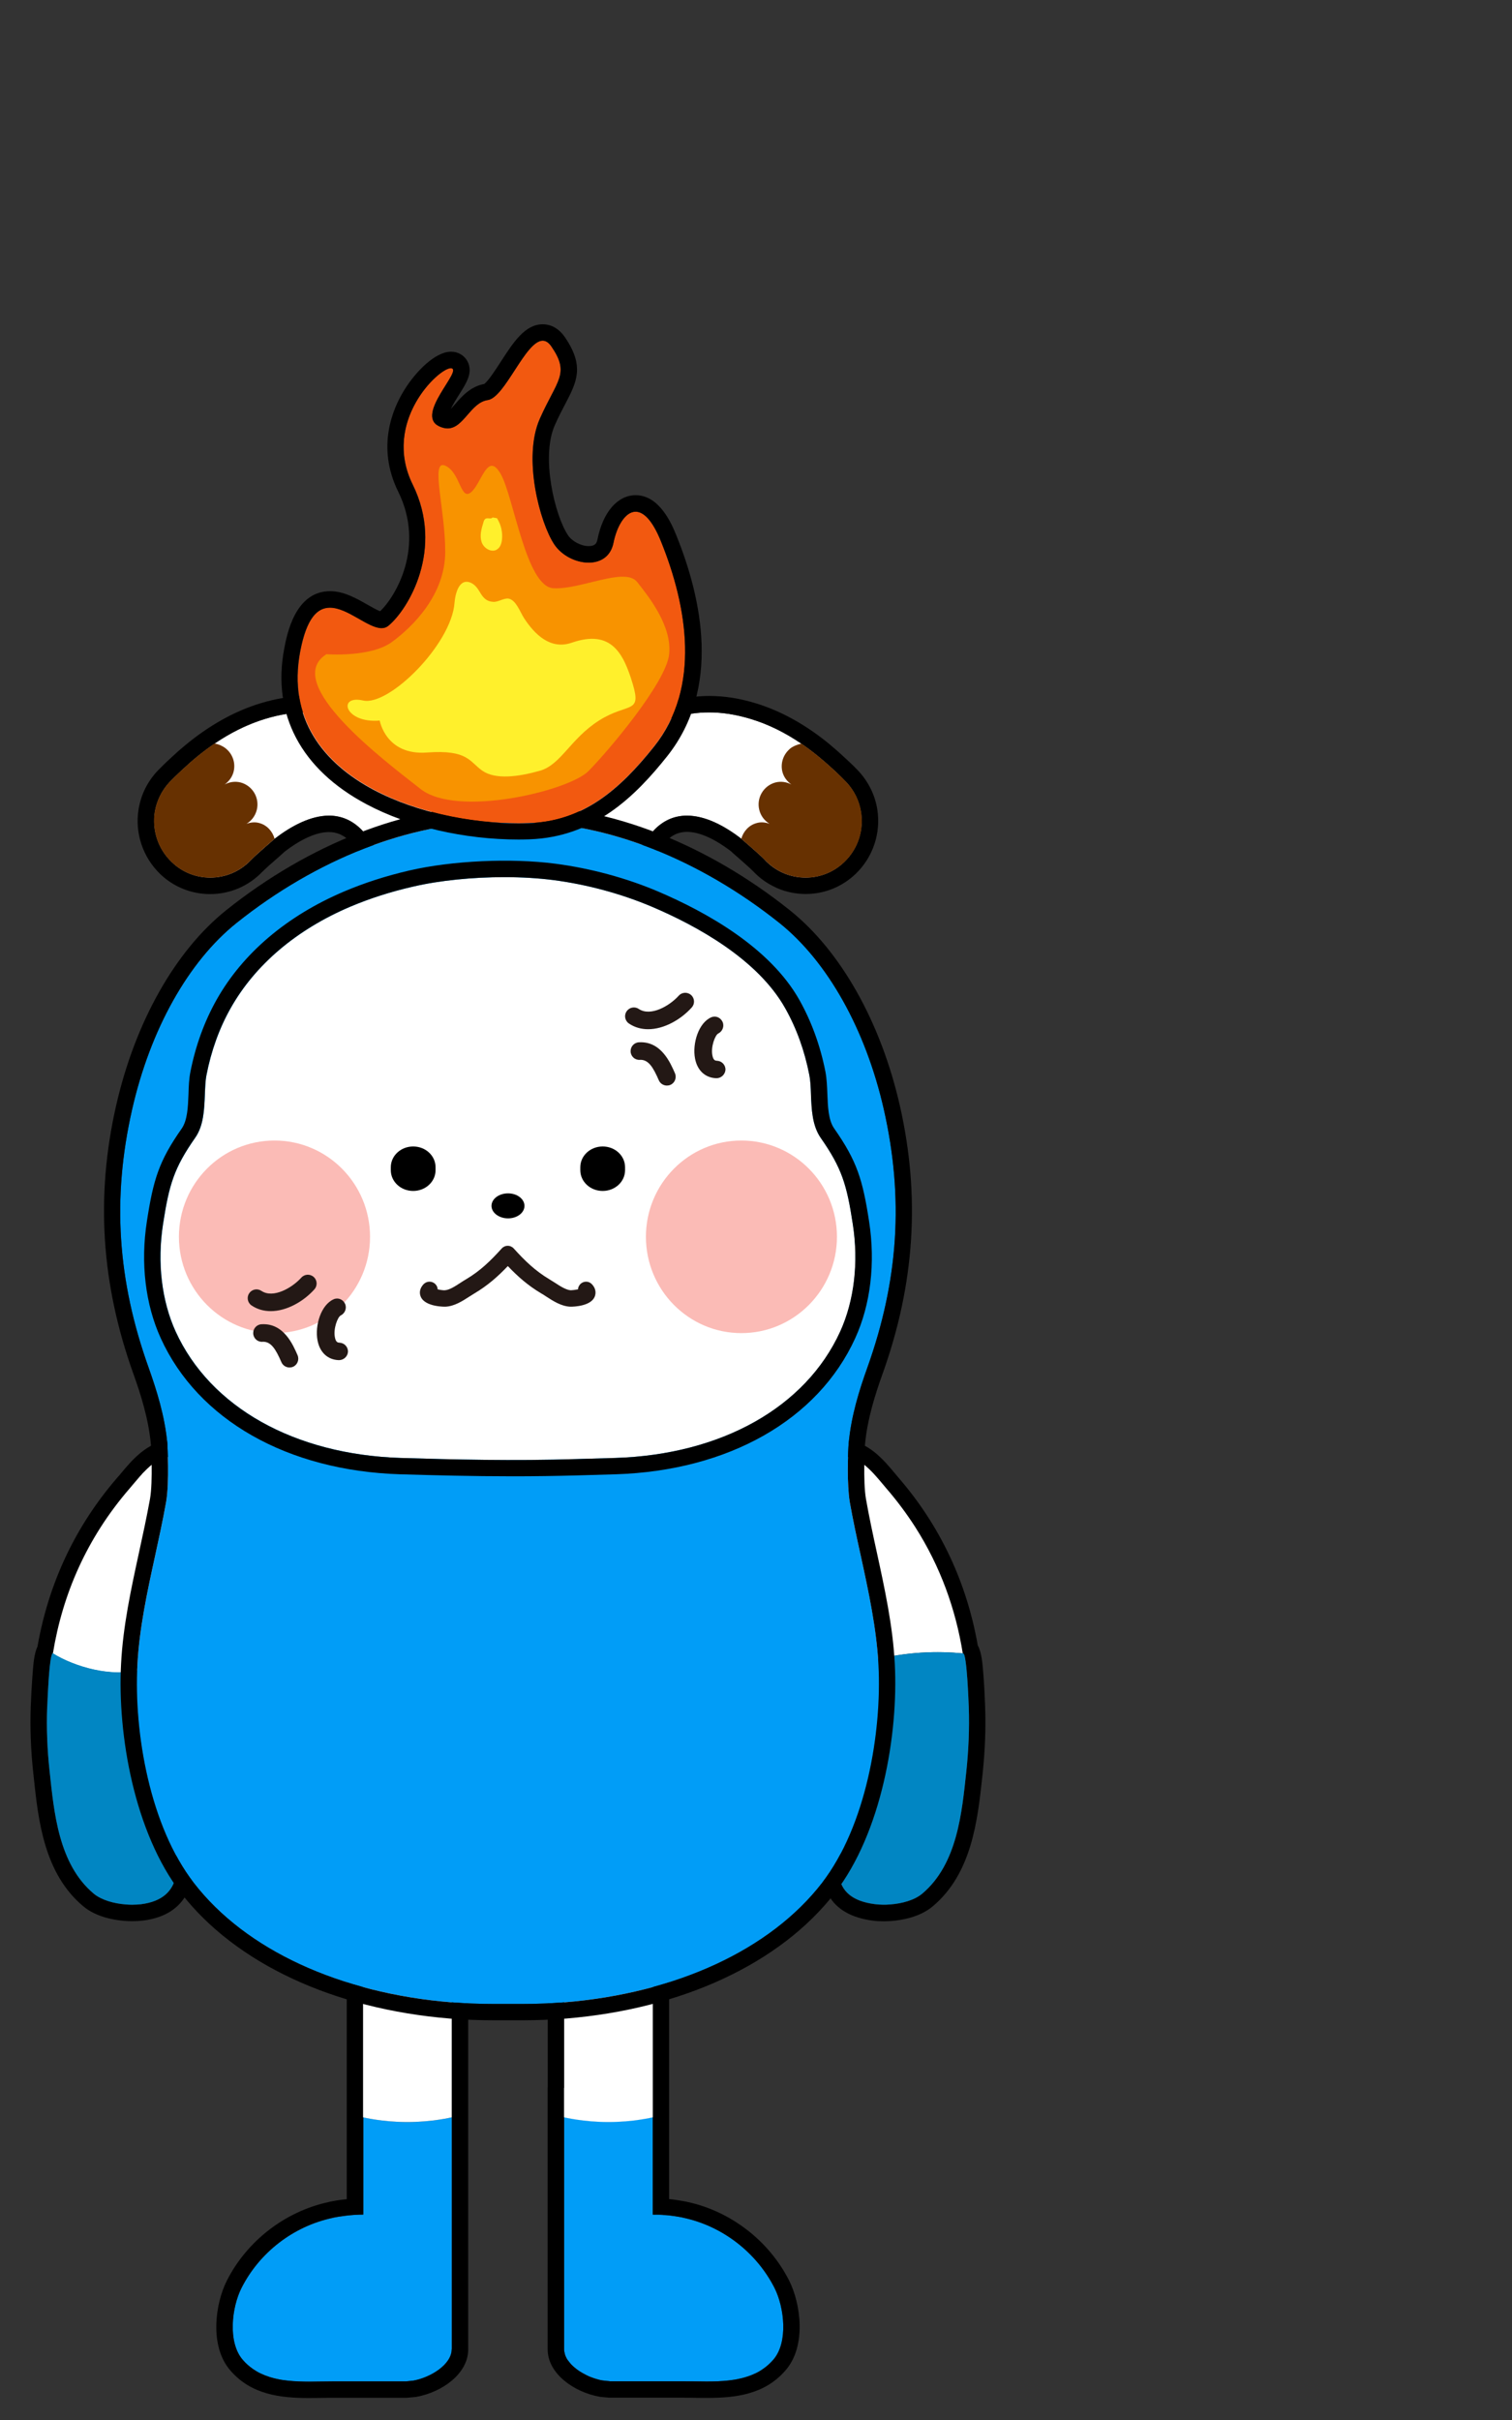 <?xml version="1.0" encoding="utf-8"?>
<!-- Generator: Adobe Illustrator 24.1.1, SVG Export Plug-In . SVG Version: 6.00 Build 0)  -->
<svg version="1.1" id="Layer_1" xmlns="http://www.w3.org/2000/svg" xmlns:xlink="http://www.w3.org/1999/xlink" x="0px" y="0px"
	 viewBox="0 0 150 240" style="enable-background:new 0 0 150 240;" xml:space="preserve">
<rect x="0" y="0" width="150" height="240" fill="#333333" stroke="none"/>
<g>
	<path style="fill:#FFFFFF;" d="M83.77,85.49c-1.08,1.04-2.46,1.55-3.84,1.55c-1.47,0-2.93-0.58-4.03-1.73c0,0-0.01-0.01-0.01-0.01
		c-0.62-0.65-2.35-2.09-2.35-2.12c-1.63-1.26-3.55-2.29-5.39-2.29c-1.12,0-2.2,0.38-3.17,1.34c-1.27,1.25-3.24,5.05-5.43,5.05
		c-0.43,0-0.87-0.14-1.31-0.48c-3.75-2.85-0.24-9.98,2.48-12.24c0.84-0.71,1.75-1.39,2.71-1.93c1.17-0.65,2.32-1.14,3.46-1.47
		c1.14-0.34,2.28-0.51,3.46-0.51c1.32,0,2.67,0.21,4.12,0.65c1.8,0.54,3.46,1.39,5.01,2.44c1.09,0.74,2.11,1.58,3.08,2.47
		c0.74,0.67,1.23,1.18,1.41,1.37c0.79,0.84,1.27,1.87,1.44,2.93C85.72,82.28,85.16,84.16,83.77,85.49z"/>
	<path d="M87.03,80.25c-0.23-1.42-0.88-2.72-1.86-3.78c-0.25-0.27-0.78-0.8-1.52-1.47c-0.48-0.45-0.97-0.87-1.45-1.27
		c-2.32-1.89-4.76-3.24-7.25-3.99c-1.6-0.49-3.11-0.72-4.59-0.72c-1.32,0-2.61,0.19-3.92,0.57c-1.23,0.36-2.47,0.89-3.78,1.62
		c-0.92,0.51-1.87,1.17-2.97,2.09c-2.32,1.93-4.78,6.31-4.7,10.03c0.04,2.01,0.82,3.66,2.27,4.75c0.71,0.54,1.48,0.81,2.29,0.81
		c2.39,0,4.11-2.32,5.49-4.17c0.42-0.56,0.8-1.08,1.08-1.35c0.6-0.59,1.25-0.87,2.03-0.87c1.22,0,2.74,0.67,4.4,1.95
		c0.13,0.13,0.28,0.26,0.43,0.39c0.48,0.42,1.38,1.2,1.74,1.57c0.01,0.01,0.01,0.01,0.01,0.01c0.56,0.59,1.2,1.07,1.9,1.43
		c0.16,0.08,0.31,0.16,0.47,0.23c0.88,0.38,1.84,0.58,2.83,0.58c1.86,0,3.62-0.71,4.96-2C86.61,85.01,87.41,82.61,87.03,80.25z
		 M75.89,85.3c-0.62-0.65-2.35-2.09-2.35-2.12c-1.63-1.26-3.55-2.29-5.39-2.29c-1.12,0-2.2,0.38-3.17,1.34
		c-1.27,1.25-3.24,5.05-5.43,5.05c-0.43,0-0.87-0.14-1.31-0.48c-3.75-2.85-0.24-9.98,2.48-12.24c0.84-0.71,1.75-1.39,2.71-1.93
		c1.17-0.65,2.32-1.14,3.46-1.47c1.14-0.34,2.28-0.51,3.46-0.51c1.32,0,2.67,0.21,4.12,0.65c1.8,0.54,3.46,1.39,5.01,2.44
		c1.09,0.74,2.11,1.58,3.08,2.47c0.74,0.67,1.23,1.18,1.41,1.37c0.79,0.84,1.27,1.87,1.44,2.93c0.29,1.77-0.27,3.65-1.66,4.98
		c-1.08,1.04-2.46,1.55-3.84,1.55c-1.47,0-2.93-0.58-4.03-1.73C75.9,85.31,75.89,85.31,75.89,85.3z"/>
	<path style="fill:#673101;" d="M83.77,85.49c-1.08,1.04-2.46,1.55-3.84,1.55c-1.47,0-2.93-0.58-4.03-1.73c0,0-0.01-0.01-0.01-0.01
		c-0.62-0.65-2.35-2.09-2.35-2.12c0.21-0.73,0.76-1.36,1.55-1.56c0.43-0.12,0.86-0.06,1.26,0.08c-0.49-0.29-0.87-0.77-1.02-1.36
		c-0.31-1.2,0.41-2.42,1.6-2.74c0.55-0.14,1.1-0.05,1.58,0.2c-0.42-0.3-0.75-0.72-0.89-1.25c-0.21-0.84,0.08-1.68,0.67-2.22
		c0,0,0.32-0.38,1.21-0.58c1.09,0.74,2.11,1.58,3.08,2.47c0.74,0.67,1.23,1.18,1.41,1.37c0.79,0.84,1.27,1.87,1.44,2.93
		C85.72,82.28,85.16,84.16,83.77,85.49z"/>
</g>
<g>
	<path style="fill:#FFFFFF;" d="M42.55,86.8c-0.45,0.34-0.88,0.48-1.31,0.48c-2.2,0-4.16-3.81-5.43-5.05
		c-0.97-0.95-2.05-1.34-3.17-1.34c-1.83,0-3.75,1.03-5.39,2.29c0,0.03-1.73,1.47-2.35,2.12c-0.01,0.01-0.01,0.01-0.01,0.01
		c-1.1,1.15-2.56,1.73-4.03,1.73c-1.38,0-2.76-0.51-3.83-1.55c-1.39-1.33-1.95-3.21-1.67-4.98c0.18-1.06,0.66-2.08,1.44-2.93
		c0.19-0.19,0.68-0.7,1.42-1.37c2.33-2.17,5.03-3.98,8.08-4.91c1.45-0.44,2.81-0.65,4.13-0.65c1.17,0,2.32,0.17,3.46,0.51
		c1.14,0.33,2.28,0.82,3.46,1.47c0.97,0.54,1.87,1.22,2.72,1.93C42.79,76.82,46.29,83.95,42.55,86.8z"/>
	<path d="M41.1,73.31c-1.11-0.92-2.05-1.58-2.97-2.09c-1.31-0.73-2.56-1.26-3.79-1.62c-1.31-0.38-2.59-0.57-3.92-0.57
		c-1.49,0-2.99,0.23-4.59,0.72c-2.57,0.78-5.08,2.19-7.48,4.18c-0.42,0.34-0.84,0.71-1.25,1.1c-0.72,0.65-1.24,1.18-1.49,1.44
		c-0.99,1.06-1.63,2.36-1.86,3.78c-0.39,2.36,0.42,4.76,2.13,6.42c1.34,1.29,3.11,2,4.96,2c1.98,0,3.83-0.79,5.2-2.23
		c0,0,0.01-0.01,0.01-0.01h0.01c0.27-0.28,0.84-0.79,1.32-1.2c0.16-0.14,0.3-0.27,0.42-0.37c0.15-0.13,0.29-0.26,0.43-0.39
		c1.66-1.28,3.18-1.95,4.4-1.95c0.78,0,1.43,0.28,2.04,0.87c0.27,0.27,0.66,0.79,1.07,1.34c1.38,1.86,3.11,4.18,5.49,4.18
		c0.81,0,1.58-0.27,2.29-0.81c1.44-1.1,2.22-2.74,2.27-4.75C45.87,79.62,43.42,75.24,41.1,73.31z M42.55,86.8
		c-0.45,0.34-0.88,0.48-1.31,0.48c-2.2,0-4.16-3.81-5.43-5.05c-0.97-0.95-2.05-1.34-3.17-1.34c-1.83,0-3.75,1.03-5.39,2.29
		c0,0.03-1.73,1.47-2.35,2.12c-0.01,0.01-0.01,0.01-0.01,0.01c-1.1,1.15-2.56,1.73-4.03,1.73c-1.38,0-2.76-0.51-3.83-1.55
		c-1.39-1.33-1.95-3.21-1.67-4.98c0.18-1.06,0.66-2.08,1.44-2.93c0.19-0.19,0.68-0.7,1.42-1.37c0.96-0.9,1.98-1.73,3.07-2.47
		c1.54-1.05,3.22-1.9,5.01-2.45c1.45-0.44,2.81-0.65,4.13-0.65c1.17,0,2.32,0.17,3.46,0.51c1.14,0.33,2.28,0.82,3.46,1.47
		c0.97,0.54,1.87,1.22,2.72,1.93C42.79,76.82,46.29,83.95,42.55,86.8z"/>
	<path style="fill:#673101;" d="M27.24,83.18c0,0.03-1.73,1.47-2.35,2.12c-0.01,0.01-0.01,0.01-0.01,0.01
		c-1.1,1.15-2.56,1.73-4.03,1.73c-1.38,0-2.76-0.51-3.83-1.55c-1.39-1.33-1.95-3.21-1.67-4.98c0.18-1.06,0.66-2.08,1.44-2.93
		c0.19-0.19,0.68-0.7,1.42-1.37c0.96-0.9,1.98-1.73,3.07-2.47c0.1,0.01,0.2,0.04,0.28,0.06h0.01c0.01,0.01,0.01,0.01,0.02,0.01
		c0.18,0.05,0.29,0.1,0.34,0.13c0.97,0.44,1.52,1.53,1.24,2.61c-0.14,0.53-0.47,0.95-0.88,1.25c0.47-0.25,1.02-0.34,1.58-0.2
		c1.19,0.32,1.91,1.54,1.6,2.74c-0.16,0.6-0.53,1.07-1.02,1.36c0.4-0.14,0.83-0.2,1.26-0.08C26.48,81.82,27.04,82.45,27.24,83.18z"
		/>
</g>
<path d="M34.25,219.74c0.57-0.06,1.1-0.08,1.59-0.08h0.19v-0.03C35.48,219.62,34.89,219.65,34.25,219.74z M28.5,236.1
	c1.48,0.17,3.03,0.08,4.44,0.08c-0.75,0-1.52,0.02-2.32,0.02C29.92,236.19,29.21,236.18,28.5,236.1z"/>
<g>
	<path style="fill-rule:evenodd;clip-rule:evenodd;fill:#019DF7;" d="M44.81,209.98v23.01c0,1.52-2.1,2.8-3.79,3.11l-0.75,0.08
		h-7.32c-1.41,0-2.96,0.09-4.44-0.08c-0.08-0.01-0.16-0.02-0.23-0.03c-0.2-0.02-0.4-0.05-0.59-0.09c-0.64-0.12-1.25-0.31-1.82-0.58
		c-0.26-0.12-0.51-0.27-0.76-0.44c-0.36-0.25-0.71-0.55-1.02-0.91c-1.52-1.74-1.1-5.23-0.13-7.14c1.78-3.52,5.14-6.11,9-6.94
		c0,0,0.18-0.05,0.21-0.05c0.25-0.05,0.5-0.09,0.74-0.12c0.12-0.01,0.23-0.03,0.35-0.05c0.64-0.08,1.23-0.12,1.78-0.12v-9.65
		c0,0,1.89,0.47,4.39,0.47C42.92,210.45,44.81,209.98,44.81,209.98z"/>
	<path d="M39.06,179.92c-2.57,0-4.66,2.09-4.66,4.66v33.52c-0.52,0.05-1.02,0.12-1.55,0.23c-0.03,0-0.05,0.01-0.07,0.01l-0.2,0.05
		c-4.29,0.93-8.07,3.84-10.07,7.78c-1.14,2.24-1.78,6.5,0.36,8.94c2.08,2.39,4.96,2.71,7.77,2.71c0.41,0,0.82-0.01,1.22-0.01
		c0.37-0.01,0.74-0.01,1.1-0.01h7.32c0.06,0,0.11-0.01,0.17-0.01l0.75-0.07c0.05-0.01,0.08-0.01,0.13-0.02
		c2.48-0.45,5.12-2.26,5.12-4.71v-48.41C46.43,181.32,40.84,179.92,39.06,179.92z M44.81,232.98c0,1.52-2.1,2.8-3.79,3.11
		l-0.75,0.08h-7.32c-1.41,0-2.96,0.09-4.44-0.08c-0.08-0.01-0.16-0.02-0.23-0.03c-0.2-0.02-0.4-0.05-0.59-0.09
		c-0.64-0.12-1.25-0.31-1.82-0.58c-0.26-0.12-0.51-0.27-0.76-0.44c-0.36-0.25-0.71-0.55-1.02-0.91c-1.52-1.74-1.1-5.23-0.13-7.14
		c1.78-3.52,5.14-6.11,9-6.94c0,0,0.18-0.05,0.21-0.05c0.25-0.05,0.5-0.09,0.74-0.12c0.12-0.01,0.23-0.03,0.35-0.05
		c0.64-0.08,1.23-0.12,1.78-0.12v-35.05c0-1.68,1.36-3.04,3.04-3.04c1.67,0,5.75,1.36,5.75,3.04V232.98z"/>
	<path style="fill:#FFFFFF;" d="M44.81,184.58v25.4c0,0-1.89,0.47-4.4,0.47c-2.5,0-4.39-0.47-4.39-0.47v-25.4
		c0-1.68,1.36-3.04,3.04-3.04C40.73,181.54,44.81,182.9,44.81,184.58z"/>
</g>
<g>
	<path style="fill-rule:evenodd;clip-rule:evenodd;fill:#019DF7;" d="M76.71,234.03c-0.32,0.36-0.66,0.67-1.02,0.91
		c-0.25,0.17-0.49,0.31-0.75,0.44h-0.01c-0.27,0.13-0.54,0.23-0.81,0.32c-0.33,0.11-0.67,0.19-1.01,0.26
		c-0.19,0.03-0.39,0.06-0.59,0.09c-0.08,0.01-0.16,0.02-0.23,0.03c-1.48,0.17-3.03,0.08-4.44,0.08h-7.32l-0.75-0.08
		c-0.21-0.03-0.43-0.09-0.66-0.16c-0.11-0.03-0.22-0.07-0.33-0.11c-0.1-0.04-0.21-0.08-0.32-0.12c-0.12-0.06-0.25-0.11-0.37-0.18
		c-0.09-0.05-0.19-0.1-0.28-0.15c-0.42-0.23-0.79-0.51-1.1-0.82c-0.08-0.08-0.15-0.16-0.21-0.24c-0.06-0.07-0.12-0.16-0.18-0.23
		c0-0.01-0.01-0.01-0.01-0.01c-0.06-0.08-0.11-0.17-0.15-0.26c-0.03-0.06-0.06-0.12-0.08-0.18c-0.02-0.05-0.04-0.1-0.05-0.16
		c-0.02-0.06-0.03-0.14-0.05-0.21c-0.02-0.09-0.03-0.18-0.03-0.28v-23.01c0,0,1.89,0.47,4.4,0.47c2.51,0,4.4-0.47,4.4-0.47v9.65
		c0.54-0.01,1.14,0.03,1.78,0.12c0.34,0.04,0.7,0.1,1.08,0.17c0.04,0.01,0.21,0.05,0.21,0.05c3.85,0.83,7.21,3.43,9,6.94
		C77.8,228.8,78.23,232.29,76.71,234.03z"/>
	<path d="M67.84,236.18c1.41,0,2.96,0.09,4.44-0.08c-0.7,0.08-1.41,0.1-2.13,0.1C69.36,236.19,68.58,236.18,67.84,236.18z
		 M64.76,219.65h0.19c0.49,0,1.02,0.03,1.59,0.08c-0.64-0.08-1.24-0.12-1.78-0.12V219.65z M59.77,236.1
		c-0.21-0.04-0.43-0.09-0.66-0.16C59.34,236.01,59.56,236.06,59.77,236.1z"/>
	<path d="M78.28,226.16c-2-3.94-5.78-6.86-10.1-7.79l-0.18-0.04c-0.03-0.01-0.05-0.01-0.07-0.01c-0.53-0.1-1.03-0.18-1.55-0.23
		v-33.52c0-2.57-2.09-4.66-4.66-4.66c-1.78,0-7.38,1.4-7.38,4.66v22.41c-0.01,0.03-0.01,0.05-0.01,0.08v25.92
		c0,2.45,2.65,4.26,5.13,4.71c0.05,0.01,0.08,0.01,0.13,0.02l0.75,0.07c0.05,0.01,0.11,0.01,0.16,0.01h7.32c0.36,0,0.73,0,1.1,0.01
		c0.4,0.01,0.8,0.01,1.22,0.01c2.8,0,5.69-0.32,7.77-2.71C80.06,232.66,79.42,228.4,78.28,226.16z M76.71,234.03
		c-0.32,0.36-0.66,0.67-1.02,0.91c-0.24,0.18-0.49,0.32-0.75,0.44h-0.01c-0.27,0.13-0.54,0.24-0.81,0.32
		c-0.33,0.11-0.67,0.19-1.01,0.26c-0.19,0.04-0.4,0.07-0.59,0.09c-0.08,0.01-0.16,0.02-0.23,0.03c-1.48,0.17-3.03,0.08-4.44,0.08
		h-7.32l-0.75-0.08c-0.21-0.03-0.43-0.09-0.66-0.16c-0.11-0.03-0.22-0.07-0.33-0.11c-0.1-0.04-0.21-0.08-0.32-0.12
		c-0.12-0.06-0.25-0.11-0.37-0.18c-0.09-0.05-0.19-0.1-0.28-0.15c-0.42-0.23-0.79-0.51-1.1-0.82c-0.08-0.08-0.15-0.16-0.21-0.24
		c-0.06-0.07-0.12-0.16-0.18-0.23c0-0.01-0.01-0.01-0.01-0.01c-0.06-0.08-0.11-0.17-0.15-0.26c-0.03-0.06-0.06-0.12-0.08-0.18
		c-0.02-0.05-0.04-0.1-0.05-0.16c-0.02-0.06-0.03-0.14-0.05-0.21c-0.02-0.09-0.03-0.18-0.03-0.28v-25.92h0.01v-22.49
		c0-0.21,0.06-0.42,0.18-0.62c0.09-0.14,0.2-0.29,0.34-0.43c1.15-1.16,3.92-1.99,5.23-1.99c1.67,0,3.04,1.36,3.04,3.04v35.05
		c0.54-0.01,1.14,0.03,1.78,0.12c0.34,0.04,0.7,0.1,1.08,0.17c0.04,0.01,0.21,0.05,0.21,0.05c3.85,0.83,7.21,3.43,9,6.94
		C77.8,228.8,78.23,232.29,76.71,234.03z"/>
	<path style="fill:#FFFFFF;" d="M64.76,184.58v25.4c0,0-1.89,0.47-4.4,0.47c-2.5,0-4.4-0.47-4.4-0.47v-2.91h0.01v-22.49
		c0-0.21,0.06-0.42,0.18-0.62c0.09-0.14,0.2-0.29,0.34-0.43c1.15-1.16,3.92-1.99,5.23-1.99C63.4,181.54,64.76,182.9,64.76,184.58z"
		/>
</g>
<g>
	<path d="M18,144.63c0.03,0.01,0.06,0.03,0.09,0.04C18.06,144.66,18.03,144.64,18,144.63z M18.09,144.67
		c0.24,0.1,0.44,0.23,0.61,0.39C18.54,144.9,18.33,144.77,18.09,144.67z M17.7,144.56c0.1,0.02,0.21,0.04,0.3,0.08
		C17.91,144.6,17.8,144.58,17.7,144.56z M17.04,144.48h-0.18c0.12,0,0.22,0.01,0.33,0.01C17.14,144.49,17.09,144.48,17.04,144.48z
		 M17.19,144.49c0.11,0.01,0.23,0.01,0.33,0.02C17.42,144.5,17.31,144.5,17.19,144.49z M17.52,144.52c0.06,0.01,0.12,0.03,0.18,0.04
		C17.64,144.54,17.59,144.53,17.52,144.52z"/>
	<path d="M17.79,179.13c-1.06-3.11-1.96-5.81-1.97-9.07c0-0.14-0.01-0.34-0.04-0.79c-0.03-0.55-0.07-1.28-0.1-2
		c0.16-2.67,0.6-5.21,1.31-7.57c0.09-0.3,0.42-1.06,0.77-1.87c2.28-5.24,4.35-10.59,2.53-13.36c-0.49-0.73-1.44-1.61-3.26-1.61
		c-0.08,0-0.16,0-0.24,0.01c-2.15,0.08-3.74,1.99-4.79,3.25c-0.13,0.16-0.25,0.3-0.37,0.43c-4.14,4.79-6.8,10.42-7.91,16.74
		c-0.34,0.71-0.42,1.77-0.51,3.04c-0.06,0.82-0.12,1.86-0.16,2.91c-0.08,2.15,0.01,4.36,0.25,6.58l0.05,0.47
		c0.45,4.24,1.02,9.52,4.92,12.77c1.29,1.08,3.09,1.36,4.06,1.44c0.25,0.02,0.51,0.03,0.77,0.03c0.38,0,0.74-0.02,1.09-0.06
		c1.93-0.24,3.33-1.03,4.16-2.35c1.05-1.65,1.08-3.94,0.08-7.02C18.22,180.42,18,179.78,17.79,179.13z M13.99,188.85
		c-0.28,0.03-0.58,0.05-0.89,0.05c-0.21,0-0.42-0.01-0.64-0.03c-1.16-0.09-2.38-0.43-3.15-1.06c-3.52-2.94-3.95-8.11-4.39-12.17
		c-0.23-2.1-0.32-4.22-0.24-6.34c0-0.03,0-0.08,0.01-0.14c0-0.05,0.01-0.1,0.01-0.17c0.04-0.98,0.16-3.76,0.39-4.71
		c0.03-0.12,0.06-0.21,0.08-0.27c0.01-0.01,0.03-0.03,0.03-0.04c0.01-0.01,0.02-0.01,0.03-0.01h0.01c0.01,0,0.01,0,0.01,0
		c0.95-5.83,3.33-11.41,7.62-16.37c0.12-0.14,0.25-0.29,0.38-0.45c0.2-0.24,0.42-0.5,0.64-0.75c0.08-0.08,0.16-0.17,0.23-0.26
		c0.08-0.08,0.16-0.17,0.25-0.25c0.08-0.09,0.16-0.17,0.25-0.25c0.67-0.64,1.43-1.14,2.25-1.17c0.06,0,0.12-0.01,0.18,0
		c0.37,0,0.69,0.05,0.97,0.15c0.29,0.1,0.52,0.25,0.7,0.43c2.5,2.51-2.69,12.29-3.26,14.16c-0.25,0.83-0.47,1.67-0.65,2.51
		c-0.27,1.26-0.47,2.52-0.59,3.79c-0.06,0.57-0.11,1.15-0.14,1.73c0.04,1.26,0.14,2.56,0.14,2.82c0.01,4.24,1.41,7.57,2.69,11.52
		C17.85,184.55,18.34,188.3,13.99,188.85z"/>
	<path style="fill:#FFFFFF;" d="M15.45,159.23c-0.25,0.83-0.47,1.67-0.65,2.51c-0.27,1.26-0.47,2.52-0.59,3.79
		c-0.01,0-0.01,0.01-0.02,0.01c-3.06,0.93-6.86-0.25-8.95-1.56c0.01,0,0.01,0,0.01,0c0.95-5.83,3.33-11.41,7.62-16.37
		c0.12-0.14,0.25-0.29,0.38-0.45c0.2-0.24,0.42-0.5,0.64-0.75c0.08-0.08,0.16-0.17,0.23-0.26c0.08-0.08,0.16-0.17,0.25-0.25
		c0.08-0.08,0.16-0.17,0.25-0.25c0.67-0.64,1.43-1.14,2.25-1.17c0.06,0,0.12-0.01,0.18,0c0.06,0,0.1,0.01,0.16,0.01
		c0.12,0.01,0.23,0.01,0.33,0.03c0.06,0.01,0.12,0.03,0.18,0.03c0.1,0.03,0.21,0.05,0.3,0.08c0.03,0.01,0.06,0.03,0.09,0.05
		c0.24,0.1,0.45,0.22,0.61,0.39C21.2,147.58,16.01,157.36,15.45,159.23z"/>
	<path style="fill:#0186C3;" d="M13.99,188.85c-0.28,0.03-0.58,0.05-0.89,0.05c-0.21,0-0.42-0.01-0.64-0.03
		c-1.16-0.09-2.38-0.43-3.15-1.06c-3.52-2.94-3.95-8.11-4.39-12.17c-0.23-2.1-0.32-4.22-0.24-6.34c0-0.03,0-0.08,0.01-0.14
		c0-0.05,0.01-0.1,0.01-0.17c0.04-0.98,0.16-3.76,0.39-4.71c0.03-0.12,0.06-0.21,0.08-0.27c0.01-0.01,0.03-0.03,0.03-0.04
		c0.01-0.01,0.02-0.01,0.03-0.01h0.01c2.09,1.3,5.89,2.49,8.95,1.56c0.01,0,0.01-0.01,0.02-0.01c-0.06,0.57-0.11,1.15-0.14,1.73
		c0.04,1.26,0.14,2.56,0.14,2.82c0.01,4.24,1.41,7.57,2.69,11.52C17.85,184.55,18.34,188.3,13.99,188.85z"/>
</g>
<g>
	<path d="M97.73,169.25c-0.02-0.47-0.06-1.71-0.15-2.89c-0.1-1.34-0.18-2.46-0.58-3.18c-1.1-6.27-3.74-11.87-7.86-16.63
		c-0.12-0.14-0.24-0.28-0.36-0.43c-1.05-1.26-2.64-3.17-4.79-3.25c-0.08-0.01-0.16-0.01-0.24-0.01c-1.82,0-2.78,0.88-3.26,1.61
		c-1.82,2.78,0.25,8.12,2.53,13.36c0.35,0.81,0.68,1.57,0.77,1.87c0.51,1.68,0.88,3.46,1.11,5.27c0.01,0.04,0.01,0.08,0.01,0.12
		c0.01,0.07,0.01,0.14,0.02,0.21c0.08,0.7,0.14,1.42,0.18,2.15c0.01,0.29,0.02,0.57,0.03,0.86c0.01,0.41,0.01,0.81,0.01,1.21
		c-0.06,3.87-0.86,7.59-2.44,11.36c-0.83,1.98-1.78,4.88-0.49,7.11c0.8,1.39,2.28,2.22,4.38,2.49c0.35,0.05,0.71,0.06,1.09,0.06
		c0.25,0,0.51-0.01,0.77-0.03c0.97-0.08,2.77-0.36,4.06-1.44c3.89-3.25,4.46-8.54,4.92-12.78l0.05-0.46
		C97.72,173.59,97.81,171.38,97.73,169.25z M95.87,175.64c-0.44,4.05-0.87,9.22-4.39,12.17c-0.77,0.64-1.98,0.97-3.15,1.06
		c-0.22,0.02-0.43,0.03-0.64,0.03c-0.31,0-0.61-0.02-0.89-0.05c-4.72-0.59-3.88-4.3-2.59-7.37c1.67-3.97,2.5-7.89,2.56-11.97
		c0-0.42,0.01-0.84-0.01-1.25c-0.01-0.3-0.01-0.6-0.03-0.9c-0.04-0.75-0.1-1.51-0.19-2.25c-0.01-0.11-0.01-0.22-0.03-0.34
		c0-0.02-0.01-0.05-0.01-0.06c-0.08-0.69-0.19-1.38-0.32-2.07c-0.08-0.43-0.18-0.86-0.27-1.29c-0.16-0.71-0.35-1.41-0.56-2.11
		c-0.56-1.87-5.74-11.64-3.26-14.16c0.09-0.09,0.2-0.18,0.31-0.25c0.08-0.05,0.17-0.08,0.25-0.12c0.05-0.02,0.09-0.05,0.14-0.06
		c0.09-0.03,0.19-0.05,0.29-0.07c0.06-0.01,0.12-0.03,0.19-0.04c0.1-0.01,0.22-0.02,0.33-0.02c0.11-0.01,0.21-0.02,0.33-0.01
		c1.64,0.07,3.04,2.02,4,3.13c1.07,1.24,2.02,2.52,2.86,3.83c2.52,3.93,4.03,8.17,4.73,12.53h-0.02v0.01h0.06
		c0.36,0.04,0.53,4.86,0.55,5.33C96.18,171.42,96.09,173.54,95.87,175.64z"/>
	<path style="fill:#FFFFFF;" d="M95.51,163.97h-0.02c-2.36-0.23-5.61-0.2-8.99,0.73c-0.08-0.69-0.19-1.38-0.32-2.07
		c-0.08-0.43-0.18-0.86-0.27-1.29c-0.16-0.71-0.35-1.41-0.56-2.11c-0.56-1.87-5.74-11.64-3.26-14.16c0.37-0.37,0.91-0.58,1.67-0.58
		h0.18c1.64,0.07,3.04,2.02,4,3.13c1.07,1.24,2.02,2.52,2.86,3.83C93.3,155.37,94.81,159.6,95.51,163.97z"/>
	<path style="fill:#FFFFFF;" d="M82.79,144.63c0.09-0.03,0.19-0.05,0.29-0.07C82.98,144.58,82.88,144.6,82.79,144.63z"/>
	<path style="fill:#FFFFFF;" d="M83.07,144.56c0.06-0.01,0.12-0.03,0.19-0.04C83.2,144.53,83.14,144.55,83.07,144.56z"/>
	<path style="fill:#FFFFFF;" d="M83.92,144.48c-0.12,0-0.22,0.01-0.33,0.01c0.05,0,0.1-0.01,0.16-0.01H83.92z"/>
	<path style="fill:#FFFFFF;" d="M83.26,144.52c0.1-0.01,0.22-0.02,0.33-0.02C83.48,144.5,83.37,144.5,83.26,144.52z"/>
	<path style="fill:#FFFFFF;" d="M82.08,145.07c0.09-0.09,0.2-0.18,0.31-0.25C82.28,144.89,82.18,144.97,82.08,145.07z"/>
	<path style="fill:#FFFFFF;" d="M82.65,144.7c0.05-0.02,0.09-0.05,0.14-0.06C82.74,144.65,82.7,144.67,82.65,144.7z"/>
	<path style="fill:#FFFFFF;" d="M82.4,144.82c0.08-0.05,0.17-0.08,0.25-0.12C82.56,144.73,82.47,144.77,82.4,144.82z"/>
	<path style="fill:#0186C3;" d="M95.87,175.64c-0.44,4.05-0.87,9.22-4.39,12.17c-0.77,0.64-1.98,0.97-3.15,1.06
		c-0.54,0.05-1.06,0.03-1.53-0.03c-4.72-0.59-3.88-4.3-2.59-7.37c1.73-4.13,2.58-8.21,2.58-12.45c0-0.36-0.01-0.71-0.02-1.07
		c-0.01-0.32-0.03-0.65-0.05-0.97c-0.03-0.4-0.06-0.8-0.1-1.21c-0.03-0.36-0.08-0.71-0.12-1.07c3.39-0.93,6.65-0.96,9.01-0.73
		c0.01,0.01,0.03,0.01,0.05,0.01c0.36,0.04,0.53,4.86,0.55,5.33C96.18,171.42,96.09,173.54,95.87,175.64z"/>
</g>
<g>
	<path style="fill-rule:evenodd;clip-rule:evenodd;fill:#019DF7;" d="M87.15,165.12c0.35,6.71-1.25,16-5.61,21.63
		c-5.12,6.61-14.43,10.92-25.54,11.83c-1.32,0.1-2.76,0.16-4.16,0.16h-2.9c-1.4,0-2.83-0.06-4.16-0.16
		c-11.11-0.91-20.43-5.22-25.54-11.83c-4.37-5.63-5.97-14.93-5.61-21.63c0.19-3.63,0.98-7.27,1.75-10.79
		c0.38-1.76,0.78-3.57,1.1-5.38c0.34-1.95,0.12-5.62,0.12-5.8c-0.25-2.74-1.08-5.32-1.84-7.47c-3.12-8.7-3.65-16.85-1.66-25.62
		c1.8-7.95,5.58-14.7,10.37-18.53c7.95-6.35,17.2-9.94,25.39-9.96l1.54-0.01l1.55,0.01H52c8.16,0,17.38,3.63,25.32,9.96
		c4.79,3.83,8.57,10.58,10.37,18.53c1.98,8.77,1.46,16.91-1.66,25.62c-0.77,2.15-1.59,4.73-1.84,7.5c-0.01,0.08-0.08,1.28-0.08,2.65
		c0,1.08,0.05,2.26,0.19,3.12c0.32,1.8,0.71,3.62,1.1,5.37C86.17,157.84,86.97,161.49,87.15,165.12z"/>
	<path d="M86.99,153.97c-0.38-1.74-0.77-3.54-1.08-5.31c-0.31-1.76-0.1-5.36-0.1-5.37c0.23-2.56,1.02-5.01,1.76-7.08
		c3.18-8.89,3.74-17.57,1.71-26.52c-1.88-8.3-5.87-15.39-10.94-19.43C70.12,83.7,60.53,79.95,52,79.95h-0.07l-1.54-0.01l-1.54,0.01
		h-0.07c-8.52,0-18.12,3.76-26.33,10.31c-5.07,4.05-9.06,11.13-10.94,19.43c-2.03,8.96-1.47,17.64,1.71,26.52
		c0.74,2.06,1.52,4.51,1.75,7.05c0.01,0.04,0.22,3.64-0.09,5.4c-0.32,1.76-0.71,3.57-1.09,5.31c-0.78,3.59-1.59,7.3-1.78,11.06
		c-0.37,7.01,1.33,16.75,5.95,22.71c5.4,6.97,15.13,11.51,26.69,12.45c1.37,0.11,2.85,0.17,4.29,0.17h2.9
		c1.44,0,2.93-0.06,4.29-0.17c11.56-0.95,21.29-5.48,26.69-12.45c4.62-5.96,6.31-15.7,5.95-22.71
		C88.58,161.27,87.77,157.56,86.99,153.97z M51.84,198.74h-2.9c-1.4,0-2.83-0.06-4.16-0.16c-11.11-0.91-20.43-5.22-25.54-11.83
		c-4.37-5.63-5.97-14.93-5.61-21.63c0.19-3.63,0.98-7.27,1.75-10.79c0.38-1.76,0.78-3.57,1.1-5.38c0.34-1.95,0.12-5.62,0.12-5.8
		c-0.25-2.74-1.08-5.32-1.84-7.47c-3.12-8.7-3.65-16.85-1.66-25.62c1.8-7.95,5.58-14.7,10.37-18.53c7.95-6.35,17.2-9.94,25.39-9.96
		l1.54-0.01l1.55,0.01H52c8.16,0,17.38,3.63,25.32,9.96c4.79,3.83,8.57,10.58,10.37,18.53c1.98,8.77,1.46,16.91-1.66,25.62
		c-0.77,2.15-1.59,4.73-1.84,7.5c-0.01,0.08-0.08,1.28-0.08,2.65c0,1.08,0.05,2.26,0.19,3.12c0.32,1.8,0.71,3.62,1.1,5.37
		c0.77,3.53,1.56,7.17,1.75,10.8c0.35,6.71-1.25,16-5.61,21.63c-5.12,6.61-14.43,10.92-25.54,11.83
		C54.68,198.68,53.24,198.74,51.84,198.74z"/>
</g>
<g>
	<path style="fill-rule:evenodd;clip-rule:evenodd;fill:#FFFFFF;" d="M83.37,132.05c-3.43,7.52-11.78,12.21-22.32,12.54l-3.79,0.11
		c-6.26,0.19-12.36,0.05-17.51-0.11c-10.54-0.34-18.89-5.03-22.32-12.54c-1.39-3.06-1.84-6.84-1.25-10.65
		c0.61-3.96,1.1-5.57,3.18-8.55c0.86-1.21,0.91-2.85,0.97-4.29c0.03-0.71,0.05-1.38,0.16-1.94c0.47-2.42,1.28-4.66,2.4-6.64
		c2.43-4.31,6.54-7.8,11.89-10.07c1.92-0.81,4-1.48,6.2-1.98c2.65-0.62,5.94-0.94,9.07-0.94c1.71,0,3.37,0.1,4.86,0.29
		c3.35,0.44,6.71,1.35,9.74,2.63c4.55,1.93,10.54,5.25,13.25,10.07c1.12,1.98,1.93,4.22,2.4,6.64c0.11,0.56,0.14,1.23,0.16,1.94
		c0.06,1.44,0.12,3.07,0.97,4.29c2.08,2.98,2.58,4.59,3.18,8.55C85.21,125.2,84.76,128.99,83.37,132.05z"/>
	<path d="M86.22,121.14c-0.64-4.18-1.21-6-3.46-9.22c-0.58-0.82-0.63-2.15-0.68-3.42c-0.03-0.75-0.06-1.51-0.19-2.2
		c-0.51-2.59-1.38-4.98-2.58-7.12c-2.93-5.22-9.25-8.73-14.03-10.77c-3.16-1.34-6.67-2.29-10.16-2.75
		c-4.42-0.58-10.26-0.31-14.51,0.67c-2.29,0.53-4.47,1.23-6.47,2.08c-5.69,2.42-10.07,6.14-12.67,10.77
		c-1.2,2.14-2.07,4.53-2.58,7.12c-0.14,0.69-0.17,1.45-0.19,2.2c-0.05,1.27-0.1,2.59-0.67,3.42c-2.26,3.22-2.82,5.05-3.46,9.22
		c-0.64,4.12-0.15,8.23,1.38,11.58c3.69,8.1,12.57,13.14,23.74,13.49c3.4,0.1,7.21,0.2,11.2,0.2c2.1,0,4.24-0.03,6.42-0.09
		l3.79-0.11c11.17-0.36,20.05-5.4,23.74-13.49C86.37,129.38,86.86,125.26,86.22,121.14z M39.74,144.59
		c-10.54-0.34-18.89-5.03-22.32-12.54c-1.39-3.06-1.84-6.84-1.25-10.65c0.61-3.96,1.1-5.57,3.18-8.55c0.86-1.21,0.91-2.85,0.97-4.29
		c0.03-0.71,0.05-1.38,0.16-1.94c0.47-2.42,1.28-4.66,2.4-6.64c2.43-4.31,6.54-7.8,11.89-10.07c1.92-0.81,4-1.48,6.2-1.98
		c2.65-0.62,5.94-0.94,9.07-0.94c1.71,0,3.37,0.1,4.86,0.29c3.35,0.44,6.71,1.35,9.74,2.63c4.55,1.93,10.54,5.25,13.25,10.07
		c1.12,1.98,1.93,4.22,2.4,6.64c0.11,0.56,0.14,1.23,0.16,1.94c0.06,1.44,0.12,3.07,0.97,4.29c2.08,2.98,2.58,4.59,3.18,8.55
		c0.59,3.81,0.14,7.59-1.25,10.65c-3.43,7.52-11.78,12.21-22.32,12.54l-3.79,0.11C50.99,144.9,44.89,144.75,39.74,144.59z"/>
	<path style="fill-rule:evenodd;clip-rule:evenodd;fill:#FBBBB6;" d="M36.71,122.66c0,5.27-4.25,9.55-9.48,9.55
		s-9.48-4.28-9.48-9.55c0-5.27,4.24-9.55,9.48-9.55S36.71,117.39,36.71,122.66"/>
	<path style="fill-rule:evenodd;clip-rule:evenodd;fill:#FBBBB6;" d="M83.03,122.66c0,5.27-4.25,9.55-9.48,9.55
		c-5.23,0-9.47-4.28-9.47-9.55c0-5.27,4.24-9.55,9.47-9.55C78.79,113.12,83.03,117.39,83.03,122.66"/>
</g>
<g>
	<path style="fill:#F25910;" d="M37.12,78.33c-5.06-2.68-8.58-7.12-7.33-13.72c1.72-9.06,6.73-0.92,8.73-2.55
		c2-1.63,5.58-7.62,2.43-14.01s2.86-11.83,3.87-11.54c1,0.29-3.58,4.58-1.29,5.73c2.29,1.15,2.86-2.29,4.87-2.58s4.44-8.02,6.3-5.3
		c1.86,2.72,0.57,3.29-1.15,7.16c-1.72,3.87,0,10.31,1.43,12.46c1.43,2.15,5.3,2.72,5.87-0.14c0.57-2.86,2.69-5.17,4.73-0.14
		c2.6,6.42,3.98,14.47-0.68,20.31c-3.46,4.34-7.07,7.44-12.45,7.62C47.73,81.79,41.77,80.8,37.12,78.33z"/>
	<path d="M53.84,33.79c0.3,0,0.59,0.17,0.87,0.58c1.86,2.72,0.57,3.29-1.15,7.16c-1.72,3.87,0,10.31,1.43,12.46
		c0.75,1.12,2.15,1.81,3.41,1.81c1.16,0,2.18-0.58,2.46-1.95c0.33-1.64,1.16-3.1,2.2-3.1c0.77,0,1.66,0.81,2.52,2.96
		c2.6,6.42,3.98,14.47-0.68,20.31c-3.46,4.34-7.07,7.44-12.45,7.62c-0.33,0.01-0.67,0.02-1.01,0.02c-4.56,0-10.01-1.02-14.34-3.31
		c-5.06-2.68-8.58-7.12-7.33-13.72c0.64-3.37,1.73-4.36,2.96-4.36c1.75,0,3.77,2.03,5.12,2.03c0.24,0,0.47-0.07,0.66-0.22
		c2-1.63,5.58-7.62,2.43-14.01c-3.07-6.22,2.57-11.55,3.78-11.55c0.03,0,0.06,0,0.09,0.01c1,0.29-3.58,4.58-1.29,5.73
		c0.33,0.16,0.62,0.23,0.88,0.23c1.6,0,2.27-2.56,3.99-2.81C50.11,39.42,52.13,33.79,53.84,33.79 M53.84,32.16
		c-1.76,0-2.92,1.8-4.15,3.7c-0.47,0.73-1.25,1.93-1.65,2.22c-1.37,0.25-2.24,1.25-2.88,1.99c-0.12,0.14-0.29,0.33-0.44,0.49
		c0.24-0.5,0.63-1.12,0.86-1.48c0.71-1.13,1.27-2.03,0.89-3.04c-0.2-0.53-0.64-0.93-1.2-1.09c-0.17-0.05-0.35-0.07-0.53-0.07
		c-1.56,0-3.49,1.96-4.62,3.78c-1.17,1.88-2.8,5.68-0.61,10.11c2.67,5.41-0.22,10.35-1.8,11.85c-0.32-0.12-0.87-0.43-1.27-0.66
		c-1.09-0.62-2.33-1.33-3.69-1.33c-3.47,0-4.28,4.27-4.55,5.68c-1.24,6.52,1.66,12,8.16,15.45c4.19,2.23,9.7,3.5,15.1,3.5
		c0.36,0,0.72-0.01,1.06-0.02c6.43-0.22,10.52-4.29,13.66-8.23c5.36-6.73,3.46-15.64,0.91-21.93c-0.4-0.98-1.61-3.97-4.03-3.97
		c-1.8,0-3.25,1.69-3.79,4.4c-0.07,0.33-0.19,0.65-0.87,0.65c-0.76,0-1.65-0.47-2.06-1.09c-1.29-1.94-2.7-7.74-1.3-10.9
		c0.38-0.85,0.73-1.53,1.05-2.13c1.12-2.15,1.93-3.71-0.05-6.6C55.32,32.39,54.45,32.16,53.84,32.16L53.84,32.16z"/>
	<path style="fill:#F89300;" d="M32.38,64.88c0,0,4.38,0.34,6.5-1.21c2.12-1.55,5.29-4.72,5.29-8.96s-1.51-9.19,0-8.53
		c1.51,0.67,1.51,3.54,2.57,2.63c1.06-0.91,1.62-4.08,2.93-1.81c1.3,2.27,2.51,11.18,5.23,11.34c2.72,0.15,7.1-2.15,8.31-0.62
		c1.21,1.53,3.48,4.39,3.17,7.19s-6.05,9.6-8.01,11.57c-1.96,1.96-13,4.62-16.63,1.78S27.89,67.74,32.38,64.88z"/>
	<path style="fill:#FFF02C;" d="M37.67,71.46c0,0,0.6,3.48,4.69,3.17c4.08-0.3,4.2,0.91,5.5,1.81s3.57,0.6,5.69,0
		c2.12-0.6,3.02-3.17,5.89-4.99c2.87-1.81,4.23-0.6,3.33-3.63c-0.91-3.02-2.12-5.44-6.05-4.08c-2.11,0.73-3.67-0.81-4.74-2.45
		c-0.37-0.57-0.79-1.79-1.52-1.92c-0.48-0.08-1.02,0.35-1.53,0.32c-0.71-0.05-1.01-0.43-1.35-1.01c-0.23-0.39-0.53-0.77-0.96-0.92
		c-1.13-0.4-1.47,1.25-1.53,2.03c-0.3,4.1-6.5,10.27-9.07,9.68C33.44,68.89,34.19,71.76,37.67,71.46z"/>
	<path style="fill:#FFF02C;" d="M48.86,51.32c-0.13,0.19-0.45,0.02-0.66,0.11c-0.14,0.06-0.2,0.22-0.24,0.37
		c-0.2,0.64-0.39,1.32-0.18,1.96s1.02,1.1,1.56,0.71c0.3-0.21,0.42-0.59,0.46-0.96c0.08-0.74-0.1-1.5-0.5-2.12"/>
</g>
<g>
	<path style="fill:#231815;" d="M64.3,102.07c-0.67,0-1.32-0.17-1.9-0.56c-0.4-0.27-0.51-0.81-0.24-1.21
		c0.27-0.4,0.81-0.51,1.21-0.24c1.18,0.79,3.06-0.31,3.96-1.31c0.32-0.36,0.87-0.39,1.23-0.07c0.36,0.32,0.39,0.87,0.07,1.23
		C67.53,101.13,65.87,102.07,64.3,102.07z"/>
	<path style="fill:#231815;" d="M71.08,106.93c-0.01,0-0.02,0-0.03,0c-1.1-0.04-1.88-0.78-2.1-1.96c-0.28-1.48,0.35-3.54,1.61-4.08
		c0.44-0.19,0.92,0.02,1.12,0.45c0.2,0.43,0,0.95-0.43,1.16c-0.29,0.14-0.76,1.3-0.57,2.2c0.1,0.49,0.31,0.49,0.45,0.5
		c0.48,0.02,0.86,0.42,0.84,0.91C71.93,106.56,71.55,106.93,71.08,106.93z"/>
	<path style="fill:#231815;" d="M66.16,107.66c-0.34,0-0.66-0.2-0.8-0.52c-0.54-1.24-1.02-2.09-1.89-2.03
		c-0.49,0.03-0.89-0.35-0.91-0.83c-0.02-0.48,0.35-0.89,0.83-0.91c2.2-0.13,3.12,2.04,3.57,3.07c0.19,0.44-0.01,0.96-0.45,1.15
		C66.4,107.64,66.28,107.66,66.16,107.66z"/>
</g>
<g>
	<path style="fill:#231815;" d="M26.86,130.03c-0.67,0-1.32-0.17-1.9-0.56c-0.4-0.27-0.51-0.81-0.24-1.21
		c0.27-0.4,0.81-0.51,1.21-0.24c1.18,0.79,3.06-0.31,3.96-1.31c0.32-0.36,0.87-0.39,1.23-0.07c0.36,0.32,0.39,0.87,0.07,1.23
		C30.09,129.09,28.43,130.03,26.86,130.03z"/>
	<path style="fill:#231815;" d="M33.63,134.89c-0.01,0-0.02,0-0.03,0c-1.1-0.04-1.88-0.78-2.1-1.96c-0.28-1.48,0.35-3.54,1.61-4.08
		c0.44-0.19,0.92,0.02,1.12,0.45c0.2,0.43,0,0.95-0.43,1.16c-0.29,0.14-0.76,1.3-0.57,2.2c0.1,0.49,0.31,0.49,0.45,0.5
		c0.48,0.02,0.86,0.42,0.84,0.91C34.49,134.52,34.1,134.89,33.63,134.89z"/>
	<path style="fill:#231815;" d="M28.72,135.62c-0.34,0-0.66-0.2-0.8-0.52c-0.54-1.24-1.02-2.09-1.89-2.03
		c-0.49,0.03-0.89-0.35-0.91-0.83c-0.02-0.48,0.35-0.89,0.83-0.91c2.2-0.13,3.12,2.04,3.57,3.07c0.19,0.44-0.01,0.96-0.45,1.15
		C28.95,135.6,28.84,135.62,28.72,135.62z"/>
</g>
<g>
	<path style="fill-rule:evenodd;clip-rule:evenodd;" d="M52.03,119.59c0,0.69-0.73,1.24-1.63,1.24s-1.64-0.56-1.64-1.24
		c0-0.68,0.73-1.24,1.64-1.24S52.03,118.91,52.03,119.59"/>
	<path style="fill-rule:evenodd;clip-rule:evenodd;" d="M59.79,118.11L59.79,118.11c-1.23,0-2.22-0.92-2.22-2.06v-0.29
		c0-1.14,0.99-2.06,2.22-2.06c1.23,0,2.22,0.92,2.22,2.06v0.29C62.01,117.19,61.02,118.11,59.79,118.11"/>
	<path style="fill-rule:evenodd;clip-rule:evenodd;" d="M40.99,118.11L40.99,118.11c-1.23,0-2.22-0.92-2.22-2.06v-0.29
		c0-1.14,0.99-2.06,2.22-2.06c1.23,0,2.22,0.92,2.22,2.06v0.29C43.21,117.19,42.22,118.11,40.99,118.11"/>
	<path style="fill:#231815;" d="M56.62,129.59c-0.03,0-0.04,0-0.04,0c-0.9-0.04-1.7-0.56-2.41-1.02c-0.16-0.11-0.32-0.21-0.48-0.3
		c-1.31-0.78-2.31-1.66-3.31-2.71c-1,1.05-2,1.93-3.31,2.71c-0.15,0.09-0.31,0.19-0.48,0.3c-0.71,0.46-1.51,0.98-2.41,1.02
		c-0.02,0-1.97,0.04-2.43-0.97c-0.19-0.42-0.09-0.88,0.27-1.26c0.31-0.32,0.82-0.34,1.15-0.03c0.16,0.15,0.24,0.34,0.25,0.54
		c0.25,0.06,0.56,0.1,0.7,0.09c0.46-0.02,1.06-0.41,1.59-0.76c0.18-0.12,0.36-0.23,0.53-0.33c1.4-0.83,2.42-1.82,3.53-3.05
		c0.15-0.17,0.37-0.27,0.6-0.27l0,0c0.23,0,0.45,0.1,0.6,0.27c1.11,1.23,2.14,2.22,3.53,3.05c0.17,0.1,0.35,0.22,0.53,0.33
		c0.53,0.35,1.14,0.74,1.6,0.76c0.14,0,0.46-0.04,0.71-0.09c0.01-0.2,0.1-0.39,0.25-0.54c0.32-0.3,0.83-0.3,1.13,0.03
		c0.36,0.37,0.45,0.84,0.27,1.26C58.59,129.54,56.91,129.59,56.62,129.59z M57.58,128.48L57.58,128.48L57.58,128.48z"/>
</g>
</svg>
